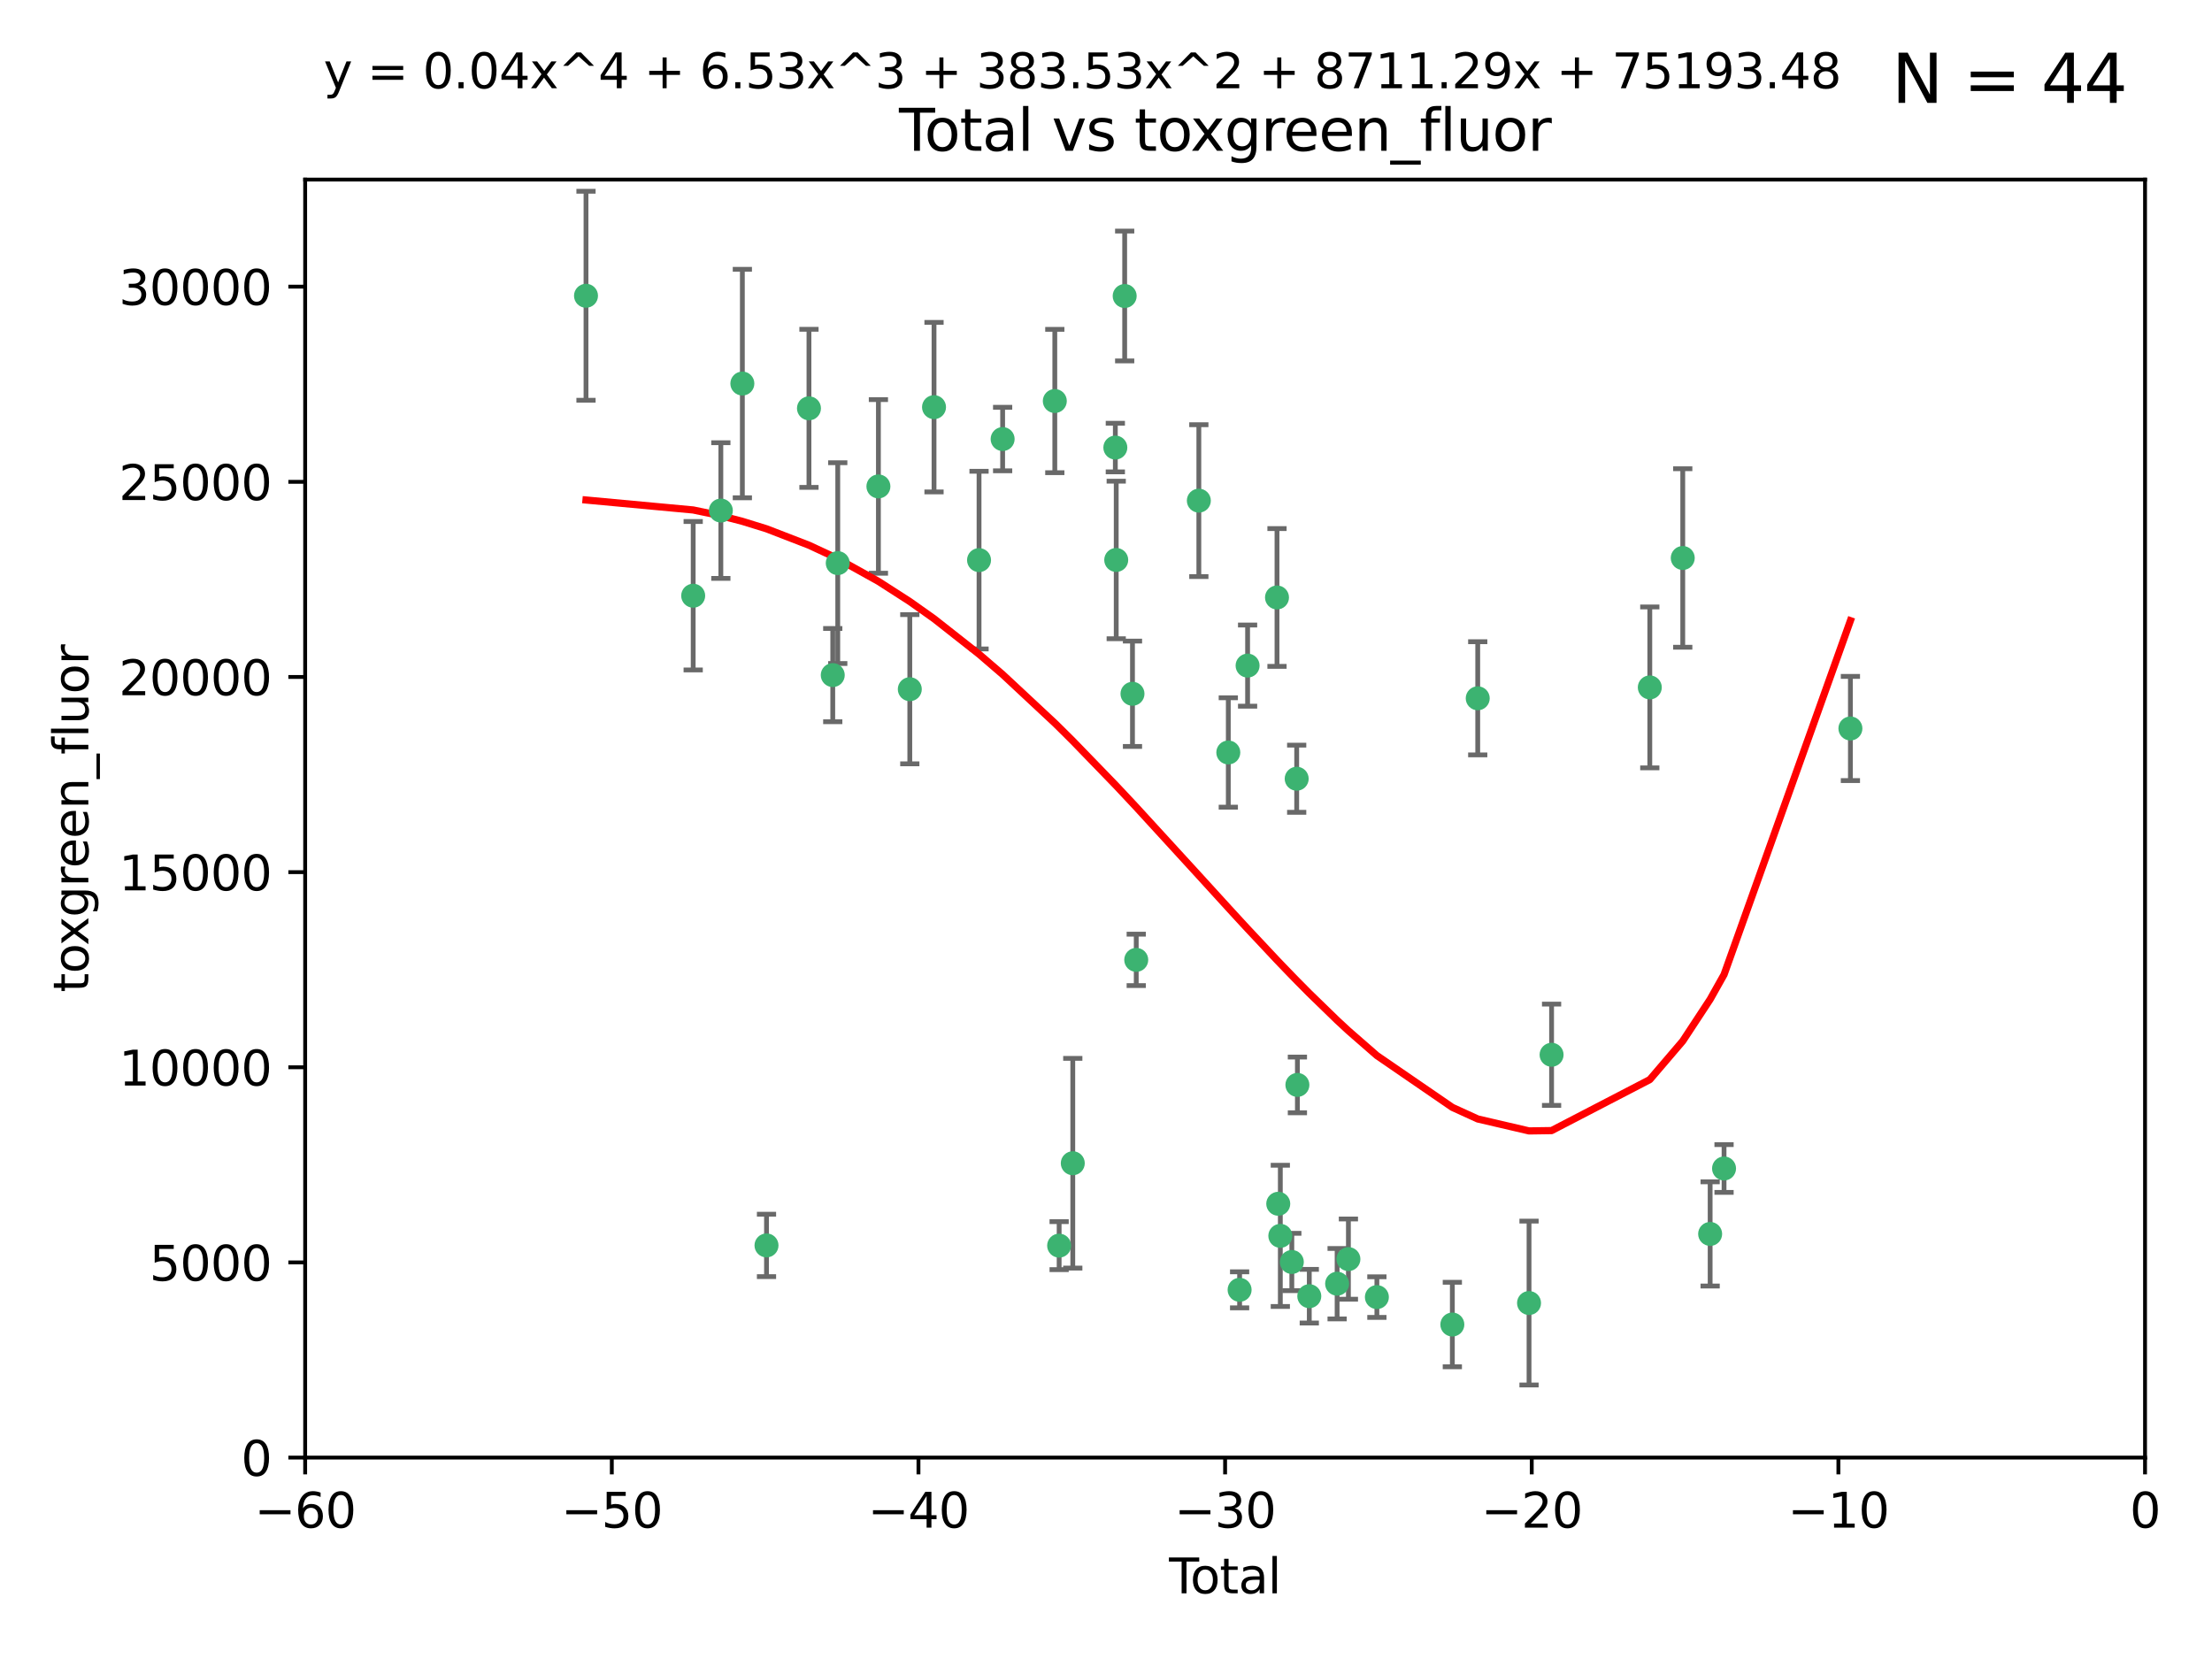 <?xml version="1.0" encoding="utf-8" standalone="no"?>
<!DOCTYPE svg PUBLIC "-//W3C//DTD SVG 1.1//EN"
  "http://www.w3.org/Graphics/SVG/1.1/DTD/svg11.dtd">
<svg xmlns:xlink="http://www.w3.org/1999/xlink" width="460.8pt" height="345.6pt" viewBox="0 0 460.8 345.6" xmlns="http://www.w3.org/2000/svg" version="1.1">
 <defs>
  <style type="text/css">*{stroke-linejoin: round; stroke-linecap: butt}</style>
 </defs>
 <g id="figure_1">
  <g id="patch_1">
   <path d="M 0 345.6 
L 460.8 345.6 
L 460.8 0 
L 0 0 
z
" style="fill: #ffffff"/>
  </g>
  <g id="axes_1">
   <g id="patch_2">
    <path d="M 63.571 303.64 
L 446.85 303.64 
L 446.85 37.411 
L 63.571 37.411 
z
" style="fill: #ffffff"/>
   </g>
   <g id="PathCollection_1">
    <defs>
     <path id="m9c64925c34" d="M 0 1.118 
C 0.297 1.118 0.581 1 0.791 0.791 
C 1 0.581 1.118 0.297 1.118 0 
C 1.118 -0.297 1 -0.581 0.791 -0.791 
C 0.581 -1 0.297 -1.118 0 -1.118 
C -0.297 -1.118 -0.581 -1 -0.791 -0.791 
C -1 -0.581 -1.118 -0.297 -1.118 0 
C -1.118 0.297 -1 0.581 -0.791 0.791 
C -0.581 1 -0.297 1.118 0 1.118 
z
" style="stroke: #3cb371"/>
    </defs>
    <g clip-path="url(#p46a2b20404)">
     <use xlink:href="#m9c64925c34" x="122.075" y="61.614" style="fill: #3cb371; stroke: #3cb371"/>
     <use xlink:href="#m9c64925c34" x="144.404" y="124.1" style="fill: #3cb371; stroke: #3cb371"/>
     <use xlink:href="#m9c64925c34" x="150.166" y="106.358" style="fill: #3cb371; stroke: #3cb371"/>
     <use xlink:href="#m9c64925c34" x="154.646" y="79.9" style="fill: #3cb371; stroke: #3cb371"/>
     <use xlink:href="#m9c64925c34" x="159.676" y="259.442" style="fill: #3cb371; stroke: #3cb371"/>
     <use xlink:href="#m9c64925c34" x="168.522" y="85.062" style="fill: #3cb371; stroke: #3cb371"/>
     <use xlink:href="#m9c64925c34" x="173.478" y="140.634" style="fill: #3cb371; stroke: #3cb371"/>
     <use xlink:href="#m9c64925c34" x="174.52" y="117.306" style="fill: #3cb371; stroke: #3cb371"/>
     <use xlink:href="#m9c64925c34" x="182.989" y="101.33" style="fill: #3cb371; stroke: #3cb371"/>
     <use xlink:href="#m9c64925c34" x="189.528" y="143.574" style="fill: #3cb371; stroke: #3cb371"/>
     <use xlink:href="#m9c64925c34" x="194.574" y="84.817" style="fill: #3cb371; stroke: #3cb371"/>
     <use xlink:href="#m9c64925c34" x="203.952" y="116.682" style="fill: #3cb371; stroke: #3cb371"/>
     <use xlink:href="#m9c64925c34" x="208.867" y="91.463" style="fill: #3cb371; stroke: #3cb371"/>
     <use xlink:href="#m9c64925c34" x="219.736" y="83.54" style="fill: #3cb371; stroke: #3cb371"/>
     <use xlink:href="#m9c64925c34" x="220.638" y="259.488" style="fill: #3cb371; stroke: #3cb371"/>
     <use xlink:href="#m9c64925c34" x="223.48" y="242.324" style="fill: #3cb371; stroke: #3cb371"/>
     <use xlink:href="#m9c64925c34" x="232.345" y="93.237" style="fill: #3cb371; stroke: #3cb371"/>
     <use xlink:href="#m9c64925c34" x="232.53" y="116.65" style="fill: #3cb371; stroke: #3cb371"/>
     <use xlink:href="#m9c64925c34" x="234.291" y="61.664" style="fill: #3cb371; stroke: #3cb371"/>
     <use xlink:href="#m9c64925c34" x="235.917" y="144.527" style="fill: #3cb371; stroke: #3cb371"/>
     <use xlink:href="#m9c64925c34" x="236.699" y="199.958" style="fill: #3cb371; stroke: #3cb371"/>
     <use xlink:href="#m9c64925c34" x="249.741" y="104.293" style="fill: #3cb371; stroke: #3cb371"/>
     <use xlink:href="#m9c64925c34" x="255.878" y="156.754" style="fill: #3cb371; stroke: #3cb371"/>
     <use xlink:href="#m9c64925c34" x="258.233" y="268.694" style="fill: #3cb371; stroke: #3cb371"/>
     <use xlink:href="#m9c64925c34" x="259.897" y="138.657" style="fill: #3cb371; stroke: #3cb371"/>
     <use xlink:href="#m9c64925c34" x="266.022" y="124.464" style="fill: #3cb371; stroke: #3cb371"/>
     <use xlink:href="#m9c64925c34" x="266.284" y="250.767" style="fill: #3cb371; stroke: #3cb371"/>
     <use xlink:href="#m9c64925c34" x="266.715" y="257.451" style="fill: #3cb371; stroke: #3cb371"/>
     <use xlink:href="#m9c64925c34" x="269.11" y="262.896" style="fill: #3cb371; stroke: #3cb371"/>
     <use xlink:href="#m9c64925c34" x="270.123" y="162.223" style="fill: #3cb371; stroke: #3cb371"/>
     <use xlink:href="#m9c64925c34" x="270.272" y="226.007" style="fill: #3cb371; stroke: #3cb371"/>
     <use xlink:href="#m9c64925c34" x="272.749" y="270.018" style="fill: #3cb371; stroke: #3cb371"/>
     <use xlink:href="#m9c64925c34" x="278.547" y="267.417" style="fill: #3cb371; stroke: #3cb371"/>
     <use xlink:href="#m9c64925c34" x="280.898" y="262.293" style="fill: #3cb371; stroke: #3cb371"/>
     <use xlink:href="#m9c64925c34" x="286.83" y="270.21" style="fill: #3cb371; stroke: #3cb371"/>
     <use xlink:href="#m9c64925c34" x="302.549" y="275.924" style="fill: #3cb371; stroke: #3cb371"/>
     <use xlink:href="#m9c64925c34" x="307.838" y="145.468" style="fill: #3cb371; stroke: #3cb371"/>
     <use xlink:href="#m9c64925c34" x="318.526" y="271.445" style="fill: #3cb371; stroke: #3cb371"/>
     <use xlink:href="#m9c64925c34" x="323.223" y="219.726" style="fill: #3cb371; stroke: #3cb371"/>
     <use xlink:href="#m9c64925c34" x="343.683" y="143.2" style="fill: #3cb371; stroke: #3cb371"/>
     <use xlink:href="#m9c64925c34" x="350.548" y="116.24" style="fill: #3cb371; stroke: #3cb371"/>
     <use xlink:href="#m9c64925c34" x="356.254" y="257.051" style="fill: #3cb371; stroke: #3cb371"/>
     <use xlink:href="#m9c64925c34" x="359.15" y="243.416" style="fill: #3cb371; stroke: #3cb371"/>
     <use xlink:href="#m9c64925c34" x="385.474" y="151.755" style="fill: #3cb371; stroke: #3cb371"/>
    </g>
   </g>
   <g id="matplotlib.axis_1">
    <g id="xtick_1">
     <g id="line2d_1">
      <defs>
       <path id="m1d581ce051" d="M 0 0 
L 0 3.5 
" style="stroke: #000000; stroke-width: 0.8"/>
      </defs>
      <g>
       <use xlink:href="#m1d581ce051" x="63.571" y="303.64" style="stroke: #000000; stroke-width: 0.8"/>
      </g>
     </g>
     <g id="text_1">
      <!-- −60 -->
      <g transform="translate(53.019 318.238)scale(0.1 -0.1)">
       <defs>
        <path id="DejaVuSans-2212" d="M 678 2272 
L 4684 2272 
L 4684 1741 
L 678 1741 
L 678 2272 
z
" transform="scale(0.016)"/>
        <path id="DejaVuSans-36" d="M 2113 2584 
Q 1688 2584 1439 2293 
Q 1191 2003 1191 1497 
Q 1191 994 1439 701 
Q 1688 409 2113 409 
Q 2538 409 2786 701 
Q 3034 994 3034 1497 
Q 3034 2003 2786 2293 
Q 2538 2584 2113 2584 
z
M 3366 4563 
L 3366 3988 
Q 3128 4100 2886 4159 
Q 2644 4219 2406 4219 
Q 1781 4219 1451 3797 
Q 1122 3375 1075 2522 
Q 1259 2794 1537 2939 
Q 1816 3084 2150 3084 
Q 2853 3084 3261 2657 
Q 3669 2231 3669 1497 
Q 3669 778 3244 343 
Q 2819 -91 2113 -91 
Q 1303 -91 875 529 
Q 447 1150 447 2328 
Q 447 3434 972 4092 
Q 1497 4750 2381 4750 
Q 2619 4750 2861 4703 
Q 3103 4656 3366 4563 
z
" transform="scale(0.016)"/>
        <path id="DejaVuSans-30" d="M 2034 4250 
Q 1547 4250 1301 3770 
Q 1056 3291 1056 2328 
Q 1056 1369 1301 889 
Q 1547 409 2034 409 
Q 2525 409 2770 889 
Q 3016 1369 3016 2328 
Q 3016 3291 2770 3770 
Q 2525 4250 2034 4250 
z
M 2034 4750 
Q 2819 4750 3233 4129 
Q 3647 3509 3647 2328 
Q 3647 1150 3233 529 
Q 2819 -91 2034 -91 
Q 1250 -91 836 529 
Q 422 1150 422 2328 
Q 422 3509 836 4129 
Q 1250 4750 2034 4750 
z
" transform="scale(0.016)"/>
       </defs>
       <use xlink:href="#DejaVuSans-2212"/>
       <use xlink:href="#DejaVuSans-36" x="83.789"/>
       <use xlink:href="#DejaVuSans-30" x="147.412"/>
      </g>
     </g>
    </g>
    <g id="xtick_2">
     <g id="line2d_2">
      <g>
       <use xlink:href="#m1d581ce051" x="127.451" y="303.64" style="stroke: #000000; stroke-width: 0.8"/>
      </g>
     </g>
     <g id="text_2">
      <!-- −50 -->
      <g transform="translate(116.899 318.238)scale(0.1 -0.1)">
       <defs>
        <path id="DejaVuSans-35" d="M 691 4666 
L 3169 4666 
L 3169 4134 
L 1269 4134 
L 1269 2991 
Q 1406 3038 1543 3061 
Q 1681 3084 1819 3084 
Q 2600 3084 3056 2656 
Q 3513 2228 3513 1497 
Q 3513 744 3044 326 
Q 2575 -91 1722 -91 
Q 1428 -91 1123 -41 
Q 819 9 494 109 
L 494 744 
Q 775 591 1075 516 
Q 1375 441 1709 441 
Q 2250 441 2565 725 
Q 2881 1009 2881 1497 
Q 2881 1984 2565 2268 
Q 2250 2553 1709 2553 
Q 1456 2553 1204 2497 
Q 953 2441 691 2322 
L 691 4666 
z
" transform="scale(0.016)"/>
       </defs>
       <use xlink:href="#DejaVuSans-2212"/>
       <use xlink:href="#DejaVuSans-35" x="83.789"/>
       <use xlink:href="#DejaVuSans-30" x="147.412"/>
      </g>
     </g>
    </g>
    <g id="xtick_3">
     <g id="line2d_3">
      <g>
       <use xlink:href="#m1d581ce051" x="191.331" y="303.64" style="stroke: #000000; stroke-width: 0.8"/>
      </g>
     </g>
     <g id="text_3">
      <!-- −40 -->
      <g transform="translate(180.778 318.238)scale(0.1 -0.1)">
       <defs>
        <path id="DejaVuSans-34" d="M 2419 4116 
L 825 1625 
L 2419 1625 
L 2419 4116 
z
M 2253 4666 
L 3047 4666 
L 3047 1625 
L 3713 1625 
L 3713 1100 
L 3047 1100 
L 3047 0 
L 2419 0 
L 2419 1100 
L 313 1100 
L 313 1709 
L 2253 4666 
z
" transform="scale(0.016)"/>
       </defs>
       <use xlink:href="#DejaVuSans-2212"/>
       <use xlink:href="#DejaVuSans-34" x="83.789"/>
       <use xlink:href="#DejaVuSans-30" x="147.412"/>
      </g>
     </g>
    </g>
    <g id="xtick_4">
     <g id="line2d_4">
      <g>
       <use xlink:href="#m1d581ce051" x="255.211" y="303.64" style="stroke: #000000; stroke-width: 0.8"/>
      </g>
     </g>
     <g id="text_4">
      <!-- −30 -->
      <g transform="translate(244.658 318.238)scale(0.1 -0.1)">
       <defs>
        <path id="DejaVuSans-33" d="M 2597 2516 
Q 3050 2419 3304 2112 
Q 3559 1806 3559 1356 
Q 3559 666 3084 287 
Q 2609 -91 1734 -91 
Q 1441 -91 1130 -33 
Q 819 25 488 141 
L 488 750 
Q 750 597 1062 519 
Q 1375 441 1716 441 
Q 2309 441 2620 675 
Q 2931 909 2931 1356 
Q 2931 1769 2642 2001 
Q 2353 2234 1838 2234 
L 1294 2234 
L 1294 2753 
L 1863 2753 
Q 2328 2753 2575 2939 
Q 2822 3125 2822 3475 
Q 2822 3834 2567 4026 
Q 2313 4219 1838 4219 
Q 1578 4219 1281 4162 
Q 984 4106 628 3988 
L 628 4550 
Q 988 4650 1302 4700 
Q 1616 4750 1894 4750 
Q 2613 4750 3031 4423 
Q 3450 4097 3450 3541 
Q 3450 3153 3228 2886 
Q 3006 2619 2597 2516 
z
" transform="scale(0.016)"/>
       </defs>
       <use xlink:href="#DejaVuSans-2212"/>
       <use xlink:href="#DejaVuSans-33" x="83.789"/>
       <use xlink:href="#DejaVuSans-30" x="147.412"/>
      </g>
     </g>
    </g>
    <g id="xtick_5">
     <g id="line2d_5">
      <g>
       <use xlink:href="#m1d581ce051" x="319.09" y="303.64" style="stroke: #000000; stroke-width: 0.8"/>
      </g>
     </g>
     <g id="text_5">
      <!-- −20 -->
      <g transform="translate(308.538 318.238)scale(0.1 -0.1)">
       <defs>
        <path id="DejaVuSans-32" d="M 1228 531 
L 3431 531 
L 3431 0 
L 469 0 
L 469 531 
Q 828 903 1448 1529 
Q 2069 2156 2228 2338 
Q 2531 2678 2651 2914 
Q 2772 3150 2772 3378 
Q 2772 3750 2511 3984 
Q 2250 4219 1831 4219 
Q 1534 4219 1204 4116 
Q 875 4013 500 3803 
L 500 4441 
Q 881 4594 1212 4672 
Q 1544 4750 1819 4750 
Q 2544 4750 2975 4387 
Q 3406 4025 3406 3419 
Q 3406 3131 3298 2873 
Q 3191 2616 2906 2266 
Q 2828 2175 2409 1742 
Q 1991 1309 1228 531 
z
" transform="scale(0.016)"/>
       </defs>
       <use xlink:href="#DejaVuSans-2212"/>
       <use xlink:href="#DejaVuSans-32" x="83.789"/>
       <use xlink:href="#DejaVuSans-30" x="147.412"/>
      </g>
     </g>
    </g>
    <g id="xtick_6">
     <g id="line2d_6">
      <g>
       <use xlink:href="#m1d581ce051" x="382.97" y="303.64" style="stroke: #000000; stroke-width: 0.8"/>
      </g>
     </g>
     <g id="text_6">
      <!-- −10 -->
      <g transform="translate(372.418 318.238)scale(0.1 -0.1)">
       <defs>
        <path id="DejaVuSans-31" d="M 794 531 
L 1825 531 
L 1825 4091 
L 703 3866 
L 703 4441 
L 1819 4666 
L 2450 4666 
L 2450 531 
L 3481 531 
L 3481 0 
L 794 0 
L 794 531 
z
" transform="scale(0.016)"/>
       </defs>
       <use xlink:href="#DejaVuSans-2212"/>
       <use xlink:href="#DejaVuSans-31" x="83.789"/>
       <use xlink:href="#DejaVuSans-30" x="147.412"/>
      </g>
     </g>
    </g>
    <g id="xtick_7">
     <g id="line2d_7">
      <g>
       <use xlink:href="#m1d581ce051" x="446.85" y="303.64" style="stroke: #000000; stroke-width: 0.8"/>
      </g>
     </g>
     <g id="text_7">
      <!-- 0 -->
      <g transform="translate(443.669 318.238)scale(0.1 -0.1)">
       <use xlink:href="#DejaVuSans-30"/>
      </g>
     </g>
    </g>
    <g id="text_8">
     <!-- Total -->
     <g transform="translate(243.534 331.917)scale(0.1 -0.1)">
      <defs>
       <path id="DejaVuSans-54" d="M -19 4666 
L 3928 4666 
L 3928 4134 
L 2272 4134 
L 2272 0 
L 1638 0 
L 1638 4134 
L -19 4134 
L -19 4666 
z
" transform="scale(0.016)"/>
       <path id="DejaVuSans-6f" d="M 1959 3097 
Q 1497 3097 1228 2736 
Q 959 2375 959 1747 
Q 959 1119 1226 758 
Q 1494 397 1959 397 
Q 2419 397 2687 759 
Q 2956 1122 2956 1747 
Q 2956 2369 2687 2733 
Q 2419 3097 1959 3097 
z
M 1959 3584 
Q 2709 3584 3137 3096 
Q 3566 2609 3566 1747 
Q 3566 888 3137 398 
Q 2709 -91 1959 -91 
Q 1206 -91 779 398 
Q 353 888 353 1747 
Q 353 2609 779 3096 
Q 1206 3584 1959 3584 
z
" transform="scale(0.016)"/>
       <path id="DejaVuSans-74" d="M 1172 4494 
L 1172 3500 
L 2356 3500 
L 2356 3053 
L 1172 3053 
L 1172 1153 
Q 1172 725 1289 603 
Q 1406 481 1766 481 
L 2356 481 
L 2356 0 
L 1766 0 
Q 1100 0 847 248 
Q 594 497 594 1153 
L 594 3053 
L 172 3053 
L 172 3500 
L 594 3500 
L 594 4494 
L 1172 4494 
z
" transform="scale(0.016)"/>
       <path id="DejaVuSans-61" d="M 2194 1759 
Q 1497 1759 1228 1600 
Q 959 1441 959 1056 
Q 959 750 1161 570 
Q 1363 391 1709 391 
Q 2188 391 2477 730 
Q 2766 1069 2766 1631 
L 2766 1759 
L 2194 1759 
z
M 3341 1997 
L 3341 0 
L 2766 0 
L 2766 531 
Q 2569 213 2275 61 
Q 1981 -91 1556 -91 
Q 1019 -91 701 211 
Q 384 513 384 1019 
Q 384 1609 779 1909 
Q 1175 2209 1959 2209 
L 2766 2209 
L 2766 2266 
Q 2766 2663 2505 2880 
Q 2244 3097 1772 3097 
Q 1472 3097 1187 3025 
Q 903 2953 641 2809 
L 641 3341 
Q 956 3463 1253 3523 
Q 1550 3584 1831 3584 
Q 2591 3584 2966 3190 
Q 3341 2797 3341 1997 
z
" transform="scale(0.016)"/>
       <path id="DejaVuSans-6c" d="M 603 4863 
L 1178 4863 
L 1178 0 
L 603 0 
L 603 4863 
z
" transform="scale(0.016)"/>
      </defs>
      <use xlink:href="#DejaVuSans-54"/>
      <use xlink:href="#DejaVuSans-6f" x="44.084"/>
      <use xlink:href="#DejaVuSans-74" x="105.266"/>
      <use xlink:href="#DejaVuSans-61" x="144.475"/>
      <use xlink:href="#DejaVuSans-6c" x="205.754"/>
     </g>
    </g>
   </g>
   <g id="matplotlib.axis_2">
    <g id="ytick_1">
     <g id="line2d_8">
      <defs>
       <path id="mf4a16c5a78" d="M 0 0 
L -3.5 0 
" style="stroke: #000000; stroke-width: 0.8"/>
      </defs>
      <g>
       <use xlink:href="#mf4a16c5a78" x="63.571" y="303.64" style="stroke: #000000; stroke-width: 0.8"/>
      </g>
     </g>
     <g id="text_9">
      <!-- 0 -->
      <g transform="translate(50.209 307.439)scale(0.1 -0.1)">
       <use xlink:href="#DejaVuSans-30"/>
      </g>
     </g>
    </g>
    <g id="ytick_2">
     <g id="line2d_9">
      <g>
       <use xlink:href="#mf4a16c5a78" x="63.571" y="262.986" style="stroke: #000000; stroke-width: 0.8"/>
      </g>
     </g>
     <g id="text_10">
      <!-- 5000 -->
      <g transform="translate(31.121 266.786)scale(0.1 -0.1)">
       <use xlink:href="#DejaVuSans-35"/>
       <use xlink:href="#DejaVuSans-30" x="63.623"/>
       <use xlink:href="#DejaVuSans-30" x="127.246"/>
       <use xlink:href="#DejaVuSans-30" x="190.869"/>
      </g>
     </g>
    </g>
    <g id="ytick_3">
     <g id="line2d_10">
      <g>
       <use xlink:href="#mf4a16c5a78" x="63.571" y="222.333" style="stroke: #000000; stroke-width: 0.8"/>
      </g>
     </g>
     <g id="text_11">
      <!-- 10000 -->
      <g transform="translate(24.759 226.132)scale(0.1 -0.1)">
       <use xlink:href="#DejaVuSans-31"/>
       <use xlink:href="#DejaVuSans-30" x="63.623"/>
       <use xlink:href="#DejaVuSans-30" x="127.246"/>
       <use xlink:href="#DejaVuSans-30" x="190.869"/>
       <use xlink:href="#DejaVuSans-30" x="254.492"/>
      </g>
     </g>
    </g>
    <g id="ytick_4">
     <g id="line2d_11">
      <g>
       <use xlink:href="#mf4a16c5a78" x="63.571" y="181.679" style="stroke: #000000; stroke-width: 0.8"/>
      </g>
     </g>
     <g id="text_12">
      <!-- 15000 -->
      <g transform="translate(24.759 185.478)scale(0.1 -0.1)">
       <use xlink:href="#DejaVuSans-31"/>
       <use xlink:href="#DejaVuSans-35" x="63.623"/>
       <use xlink:href="#DejaVuSans-30" x="127.246"/>
       <use xlink:href="#DejaVuSans-30" x="190.869"/>
       <use xlink:href="#DejaVuSans-30" x="254.492"/>
      </g>
     </g>
    </g>
    <g id="ytick_5">
     <g id="line2d_12">
      <g>
       <use xlink:href="#mf4a16c5a78" x="63.571" y="141.026" style="stroke: #000000; stroke-width: 0.8"/>
      </g>
     </g>
     <g id="text_13">
      <!-- 20000 -->
      <g transform="translate(24.759 144.825)scale(0.1 -0.1)">
       <use xlink:href="#DejaVuSans-32"/>
       <use xlink:href="#DejaVuSans-30" x="63.623"/>
       <use xlink:href="#DejaVuSans-30" x="127.246"/>
       <use xlink:href="#DejaVuSans-30" x="190.869"/>
       <use xlink:href="#DejaVuSans-30" x="254.492"/>
      </g>
     </g>
    </g>
    <g id="ytick_6">
     <g id="line2d_13">
      <g>
       <use xlink:href="#mf4a16c5a78" x="63.571" y="100.372" style="stroke: #000000; stroke-width: 0.8"/>
      </g>
     </g>
     <g id="text_14">
      <!-- 25000 -->
      <g transform="translate(24.759 104.171)scale(0.1 -0.1)">
       <use xlink:href="#DejaVuSans-32"/>
       <use xlink:href="#DejaVuSans-35" x="63.623"/>
       <use xlink:href="#DejaVuSans-30" x="127.246"/>
       <use xlink:href="#DejaVuSans-30" x="190.869"/>
       <use xlink:href="#DejaVuSans-30" x="254.492"/>
      </g>
     </g>
    </g>
    <g id="ytick_7">
     <g id="line2d_14">
      <g>
       <use xlink:href="#mf4a16c5a78" x="63.571" y="59.718" style="stroke: #000000; stroke-width: 0.8"/>
      </g>
     </g>
     <g id="text_15">
      <!-- 30000 -->
      <g transform="translate(24.759 63.518)scale(0.1 -0.1)">
       <use xlink:href="#DejaVuSans-33"/>
       <use xlink:href="#DejaVuSans-30" x="63.623"/>
       <use xlink:href="#DejaVuSans-30" x="127.246"/>
       <use xlink:href="#DejaVuSans-30" x="190.869"/>
       <use xlink:href="#DejaVuSans-30" x="254.492"/>
      </g>
     </g>
    </g>
    <g id="text_16">
     <!-- toxgreen_fluor -->
     <g transform="translate(18.401 206.72)rotate(-90)scale(0.1 -0.1)">
      <defs>
       <path id="DejaVuSans-78" d="M 3513 3500 
L 2247 1797 
L 3578 0 
L 2900 0 
L 1881 1375 
L 863 0 
L 184 0 
L 1544 1831 
L 300 3500 
L 978 3500 
L 1906 2253 
L 2834 3500 
L 3513 3500 
z
" transform="scale(0.016)"/>
       <path id="DejaVuSans-67" d="M 2906 1791 
Q 2906 2416 2648 2759 
Q 2391 3103 1925 3103 
Q 1463 3103 1205 2759 
Q 947 2416 947 1791 
Q 947 1169 1205 825 
Q 1463 481 1925 481 
Q 2391 481 2648 825 
Q 2906 1169 2906 1791 
z
M 3481 434 
Q 3481 -459 3084 -895 
Q 2688 -1331 1869 -1331 
Q 1566 -1331 1297 -1286 
Q 1028 -1241 775 -1147 
L 775 -588 
Q 1028 -725 1275 -790 
Q 1522 -856 1778 -856 
Q 2344 -856 2625 -561 
Q 2906 -266 2906 331 
L 2906 616 
Q 2728 306 2450 153 
Q 2172 0 1784 0 
Q 1141 0 747 490 
Q 353 981 353 1791 
Q 353 2603 747 3093 
Q 1141 3584 1784 3584 
Q 2172 3584 2450 3431 
Q 2728 3278 2906 2969 
L 2906 3500 
L 3481 3500 
L 3481 434 
z
" transform="scale(0.016)"/>
       <path id="DejaVuSans-72" d="M 2631 2963 
Q 2534 3019 2420 3045 
Q 2306 3072 2169 3072 
Q 1681 3072 1420 2755 
Q 1159 2438 1159 1844 
L 1159 0 
L 581 0 
L 581 3500 
L 1159 3500 
L 1159 2956 
Q 1341 3275 1631 3429 
Q 1922 3584 2338 3584 
Q 2397 3584 2469 3576 
Q 2541 3569 2628 3553 
L 2631 2963 
z
" transform="scale(0.016)"/>
       <path id="DejaVuSans-65" d="M 3597 1894 
L 3597 1613 
L 953 1613 
Q 991 1019 1311 708 
Q 1631 397 2203 397 
Q 2534 397 2845 478 
Q 3156 559 3463 722 
L 3463 178 
Q 3153 47 2828 -22 
Q 2503 -91 2169 -91 
Q 1331 -91 842 396 
Q 353 884 353 1716 
Q 353 2575 817 3079 
Q 1281 3584 2069 3584 
Q 2775 3584 3186 3129 
Q 3597 2675 3597 1894 
z
M 3022 2063 
Q 3016 2534 2758 2815 
Q 2500 3097 2075 3097 
Q 1594 3097 1305 2825 
Q 1016 2553 972 2059 
L 3022 2063 
z
" transform="scale(0.016)"/>
       <path id="DejaVuSans-6e" d="M 3513 2113 
L 3513 0 
L 2938 0 
L 2938 2094 
Q 2938 2591 2744 2837 
Q 2550 3084 2163 3084 
Q 1697 3084 1428 2787 
Q 1159 2491 1159 1978 
L 1159 0 
L 581 0 
L 581 3500 
L 1159 3500 
L 1159 2956 
Q 1366 3272 1645 3428 
Q 1925 3584 2291 3584 
Q 2894 3584 3203 3211 
Q 3513 2838 3513 2113 
z
" transform="scale(0.016)"/>
       <path id="DejaVuSans-5f" d="M 3263 -1063 
L 3263 -1509 
L -63 -1509 
L -63 -1063 
L 3263 -1063 
z
" transform="scale(0.016)"/>
       <path id="DejaVuSans-66" d="M 2375 4863 
L 2375 4384 
L 1825 4384 
Q 1516 4384 1395 4259 
Q 1275 4134 1275 3809 
L 1275 3500 
L 2222 3500 
L 2222 3053 
L 1275 3053 
L 1275 0 
L 697 0 
L 697 3053 
L 147 3053 
L 147 3500 
L 697 3500 
L 697 3744 
Q 697 4328 969 4595 
Q 1241 4863 1831 4863 
L 2375 4863 
z
" transform="scale(0.016)"/>
       <path id="DejaVuSans-75" d="M 544 1381 
L 544 3500 
L 1119 3500 
L 1119 1403 
Q 1119 906 1312 657 
Q 1506 409 1894 409 
Q 2359 409 2629 706 
Q 2900 1003 2900 1516 
L 2900 3500 
L 3475 3500 
L 3475 0 
L 2900 0 
L 2900 538 
Q 2691 219 2414 64 
Q 2138 -91 1772 -91 
Q 1169 -91 856 284 
Q 544 659 544 1381 
z
M 1991 3584 
L 1991 3584 
z
" transform="scale(0.016)"/>
      </defs>
      <use xlink:href="#DejaVuSans-74"/>
      <use xlink:href="#DejaVuSans-6f" x="39.209"/>
      <use xlink:href="#DejaVuSans-78" x="97.266"/>
      <use xlink:href="#DejaVuSans-67" x="156.445"/>
      <use xlink:href="#DejaVuSans-72" x="219.922"/>
      <use xlink:href="#DejaVuSans-65" x="258.785"/>
      <use xlink:href="#DejaVuSans-65" x="320.309"/>
      <use xlink:href="#DejaVuSans-6e" x="381.832"/>
      <use xlink:href="#DejaVuSans-5f" x="445.211"/>
      <use xlink:href="#DejaVuSans-66" x="495.211"/>
      <use xlink:href="#DejaVuSans-6c" x="530.416"/>
      <use xlink:href="#DejaVuSans-75" x="558.199"/>
      <use xlink:href="#DejaVuSans-6f" x="621.578"/>
      <use xlink:href="#DejaVuSans-72" x="682.76"/>
     </g>
    </g>
   </g>
   <g id="LineCollection_1">
    <path d="M 122.075 83.38 
L 122.075 39.848 
" clip-path="url(#p46a2b20404)" style="fill: none; stroke: #696969"/>
    <path d="M 144.404 139.562 
L 144.404 108.638 
" clip-path="url(#p46a2b20404)" style="fill: none; stroke: #696969"/>
    <path d="M 150.166 120.489 
L 150.166 92.227 
" clip-path="url(#p46a2b20404)" style="fill: none; stroke: #696969"/>
    <path d="M 154.646 103.698 
L 154.646 56.102 
" clip-path="url(#p46a2b20404)" style="fill: none; stroke: #696969"/>
    <path d="M 159.676 265.941 
L 159.676 252.944 
" clip-path="url(#p46a2b20404)" style="fill: none; stroke: #696969"/>
    <path d="M 168.522 101.528 
L 168.522 68.595 
" clip-path="url(#p46a2b20404)" style="fill: none; stroke: #696969"/>
    <path d="M 173.478 150.349 
L 173.478 130.92 
" clip-path="url(#p46a2b20404)" style="fill: none; stroke: #696969"/>
    <path d="M 174.52 138.218 
L 174.52 96.393 
" clip-path="url(#p46a2b20404)" style="fill: none; stroke: #696969"/>
    <path d="M 182.989 119.415 
L 182.989 83.245 
" clip-path="url(#p46a2b20404)" style="fill: none; stroke: #696969"/>
    <path d="M 189.528 159.116 
L 189.528 128.031 
" clip-path="url(#p46a2b20404)" style="fill: none; stroke: #696969"/>
    <path d="M 194.574 102.476 
L 194.574 67.157 
" clip-path="url(#p46a2b20404)" style="fill: none; stroke: #696969"/>
    <path d="M 203.952 135.19 
L 203.952 98.175 
" clip-path="url(#p46a2b20404)" style="fill: none; stroke: #696969"/>
    <path d="M 208.867 98.075 
L 208.867 84.85 
" clip-path="url(#p46a2b20404)" style="fill: none; stroke: #696969"/>
    <path d="M 219.736 98.468 
L 219.736 68.613 
" clip-path="url(#p46a2b20404)" style="fill: none; stroke: #696969"/>
    <path d="M 220.638 264.487 
L 220.638 254.489 
" clip-path="url(#p46a2b20404)" style="fill: none; stroke: #696969"/>
    <path d="M 223.48 264.166 
L 223.48 220.481 
" clip-path="url(#p46a2b20404)" style="fill: none; stroke: #696969"/>
    <path d="M 232.345 98.3 
L 232.345 88.175 
" clip-path="url(#p46a2b20404)" style="fill: none; stroke: #696969"/>
    <path d="M 232.53 133.058 
L 232.53 100.243 
" clip-path="url(#p46a2b20404)" style="fill: none; stroke: #696969"/>
    <path d="M 234.291 75.185 
L 234.291 48.142 
" clip-path="url(#p46a2b20404)" style="fill: none; stroke: #696969"/>
    <path d="M 235.917 155.498 
L 235.917 133.556 
" clip-path="url(#p46a2b20404)" style="fill: none; stroke: #696969"/>
    <path d="M 236.699 205.31 
L 236.699 194.605 
" clip-path="url(#p46a2b20404)" style="fill: none; stroke: #696969"/>
    <path d="M 249.741 120.111 
L 249.741 88.475 
" clip-path="url(#p46a2b20404)" style="fill: none; stroke: #696969"/>
    <path d="M 255.878 168.148 
L 255.878 145.359 
" clip-path="url(#p46a2b20404)" style="fill: none; stroke: #696969"/>
    <path d="M 258.233 272.448 
L 258.233 264.94 
" clip-path="url(#p46a2b20404)" style="fill: none; stroke: #696969"/>
    <path d="M 259.897 147.112 
L 259.897 130.202 
" clip-path="url(#p46a2b20404)" style="fill: none; stroke: #696969"/>
    <path d="M 266.022 138.816 
L 266.022 110.112 
" clip-path="url(#p46a2b20404)" style="fill: none; stroke: #696969"/>
    <path d="M 266.284 251.458 
L 266.284 250.077 
" clip-path="url(#p46a2b20404)" style="fill: none; stroke: #696969"/>
    <path d="M 266.715 272.157 
L 266.715 242.746 
" clip-path="url(#p46a2b20404)" style="fill: none; stroke: #696969"/>
    <path d="M 269.11 268.864 
L 269.11 256.927 
" clip-path="url(#p46a2b20404)" style="fill: none; stroke: #696969"/>
    <path d="M 270.123 169.217 
L 270.123 155.229 
" clip-path="url(#p46a2b20404)" style="fill: none; stroke: #696969"/>
    <path d="M 270.272 231.811 
L 270.272 220.203 
" clip-path="url(#p46a2b20404)" style="fill: none; stroke: #696969"/>
    <path d="M 272.749 275.607 
L 272.749 264.429 
" clip-path="url(#p46a2b20404)" style="fill: none; stroke: #696969"/>
    <path d="M 278.547 274.752 
L 278.547 260.081 
" clip-path="url(#p46a2b20404)" style="fill: none; stroke: #696969"/>
    <path d="M 280.898 270.647 
L 280.898 253.939 
" clip-path="url(#p46a2b20404)" style="fill: none; stroke: #696969"/>
    <path d="M 286.83 274.44 
L 286.83 265.981 
" clip-path="url(#p46a2b20404)" style="fill: none; stroke: #696969"/>
    <path d="M 302.549 284.727 
L 302.549 267.12 
" clip-path="url(#p46a2b20404)" style="fill: none; stroke: #696969"/>
    <path d="M 307.838 157.254 
L 307.838 133.683 
" clip-path="url(#p46a2b20404)" style="fill: none; stroke: #696969"/>
    <path d="M 318.526 288.513 
L 318.526 254.376 
" clip-path="url(#p46a2b20404)" style="fill: none; stroke: #696969"/>
    <path d="M 323.223 230.277 
L 323.223 209.176 
" clip-path="url(#p46a2b20404)" style="fill: none; stroke: #696969"/>
    <path d="M 343.683 159.961 
L 343.683 126.439 
" clip-path="url(#p46a2b20404)" style="fill: none; stroke: #696969"/>
    <path d="M 350.548 134.83 
L 350.548 97.649 
" clip-path="url(#p46a2b20404)" style="fill: none; stroke: #696969"/>
    <path d="M 356.254 267.904 
L 356.254 246.198 
" clip-path="url(#p46a2b20404)" style="fill: none; stroke: #696969"/>
    <path d="M 359.15 248.392 
L 359.15 238.44 
" clip-path="url(#p46a2b20404)" style="fill: none; stroke: #696969"/>
    <path d="M 385.474 162.606 
L 385.474 140.905 
" clip-path="url(#p46a2b20404)" style="fill: none; stroke: #696969"/>
   </g>
   <g id="line2d_15">
    <defs>
     <path id="m94b4e2f519" d="M 2 0 
L -2 -0 
" style="stroke: #696969"/>
    </defs>
    <g clip-path="url(#p46a2b20404)">
     <use xlink:href="#m94b4e2f519" x="122.075" y="83.38" style="fill: #696969; stroke: #696969"/>
     <use xlink:href="#m94b4e2f519" x="144.404" y="139.562" style="fill: #696969; stroke: #696969"/>
     <use xlink:href="#m94b4e2f519" x="150.166" y="120.489" style="fill: #696969; stroke: #696969"/>
     <use xlink:href="#m94b4e2f519" x="154.646" y="103.698" style="fill: #696969; stroke: #696969"/>
     <use xlink:href="#m94b4e2f519" x="159.676" y="265.941" style="fill: #696969; stroke: #696969"/>
     <use xlink:href="#m94b4e2f519" x="168.522" y="101.528" style="fill: #696969; stroke: #696969"/>
     <use xlink:href="#m94b4e2f519" x="173.478" y="150.349" style="fill: #696969; stroke: #696969"/>
     <use xlink:href="#m94b4e2f519" x="174.52" y="138.218" style="fill: #696969; stroke: #696969"/>
     <use xlink:href="#m94b4e2f519" x="182.989" y="119.415" style="fill: #696969; stroke: #696969"/>
     <use xlink:href="#m94b4e2f519" x="189.528" y="159.116" style="fill: #696969; stroke: #696969"/>
     <use xlink:href="#m94b4e2f519" x="194.574" y="102.476" style="fill: #696969; stroke: #696969"/>
     <use xlink:href="#m94b4e2f519" x="203.952" y="135.19" style="fill: #696969; stroke: #696969"/>
     <use xlink:href="#m94b4e2f519" x="208.867" y="98.075" style="fill: #696969; stroke: #696969"/>
     <use xlink:href="#m94b4e2f519" x="219.736" y="98.468" style="fill: #696969; stroke: #696969"/>
     <use xlink:href="#m94b4e2f519" x="220.638" y="264.487" style="fill: #696969; stroke: #696969"/>
     <use xlink:href="#m94b4e2f519" x="223.48" y="264.166" style="fill: #696969; stroke: #696969"/>
     <use xlink:href="#m94b4e2f519" x="232.345" y="98.3" style="fill: #696969; stroke: #696969"/>
     <use xlink:href="#m94b4e2f519" x="232.53" y="133.058" style="fill: #696969; stroke: #696969"/>
     <use xlink:href="#m94b4e2f519" x="234.291" y="75.185" style="fill: #696969; stroke: #696969"/>
     <use xlink:href="#m94b4e2f519" x="235.917" y="155.498" style="fill: #696969; stroke: #696969"/>
     <use xlink:href="#m94b4e2f519" x="236.699" y="205.31" style="fill: #696969; stroke: #696969"/>
     <use xlink:href="#m94b4e2f519" x="249.741" y="120.111" style="fill: #696969; stroke: #696969"/>
     <use xlink:href="#m94b4e2f519" x="255.878" y="168.148" style="fill: #696969; stroke: #696969"/>
     <use xlink:href="#m94b4e2f519" x="258.233" y="272.448" style="fill: #696969; stroke: #696969"/>
     <use xlink:href="#m94b4e2f519" x="259.897" y="147.112" style="fill: #696969; stroke: #696969"/>
     <use xlink:href="#m94b4e2f519" x="266.022" y="138.816" style="fill: #696969; stroke: #696969"/>
     <use xlink:href="#m94b4e2f519" x="266.284" y="251.458" style="fill: #696969; stroke: #696969"/>
     <use xlink:href="#m94b4e2f519" x="266.715" y="272.157" style="fill: #696969; stroke: #696969"/>
     <use xlink:href="#m94b4e2f519" x="269.11" y="268.864" style="fill: #696969; stroke: #696969"/>
     <use xlink:href="#m94b4e2f519" x="270.123" y="169.217" style="fill: #696969; stroke: #696969"/>
     <use xlink:href="#m94b4e2f519" x="270.272" y="231.811" style="fill: #696969; stroke: #696969"/>
     <use xlink:href="#m94b4e2f519" x="272.749" y="275.607" style="fill: #696969; stroke: #696969"/>
     <use xlink:href="#m94b4e2f519" x="278.547" y="274.752" style="fill: #696969; stroke: #696969"/>
     <use xlink:href="#m94b4e2f519" x="280.898" y="270.647" style="fill: #696969; stroke: #696969"/>
     <use xlink:href="#m94b4e2f519" x="286.83" y="274.44" style="fill: #696969; stroke: #696969"/>
     <use xlink:href="#m94b4e2f519" x="302.549" y="284.727" style="fill: #696969; stroke: #696969"/>
     <use xlink:href="#m94b4e2f519" x="307.838" y="157.254" style="fill: #696969; stroke: #696969"/>
     <use xlink:href="#m94b4e2f519" x="318.526" y="288.513" style="fill: #696969; stroke: #696969"/>
     <use xlink:href="#m94b4e2f519" x="323.223" y="230.277" style="fill: #696969; stroke: #696969"/>
     <use xlink:href="#m94b4e2f519" x="343.683" y="159.961" style="fill: #696969; stroke: #696969"/>
     <use xlink:href="#m94b4e2f519" x="350.548" y="134.83" style="fill: #696969; stroke: #696969"/>
     <use xlink:href="#m94b4e2f519" x="356.254" y="267.904" style="fill: #696969; stroke: #696969"/>
     <use xlink:href="#m94b4e2f519" x="359.15" y="248.392" style="fill: #696969; stroke: #696969"/>
     <use xlink:href="#m94b4e2f519" x="385.474" y="162.606" style="fill: #696969; stroke: #696969"/>
    </g>
   </g>
   <g id="line2d_16">
    <g clip-path="url(#p46a2b20404)">
     <use xlink:href="#m94b4e2f519" x="122.075" y="39.848" style="fill: #696969; stroke: #696969"/>
     <use xlink:href="#m94b4e2f519" x="144.404" y="108.638" style="fill: #696969; stroke: #696969"/>
     <use xlink:href="#m94b4e2f519" x="150.166" y="92.227" style="fill: #696969; stroke: #696969"/>
     <use xlink:href="#m94b4e2f519" x="154.646" y="56.102" style="fill: #696969; stroke: #696969"/>
     <use xlink:href="#m94b4e2f519" x="159.676" y="252.944" style="fill: #696969; stroke: #696969"/>
     <use xlink:href="#m94b4e2f519" x="168.522" y="68.595" style="fill: #696969; stroke: #696969"/>
     <use xlink:href="#m94b4e2f519" x="173.478" y="130.92" style="fill: #696969; stroke: #696969"/>
     <use xlink:href="#m94b4e2f519" x="174.52" y="96.393" style="fill: #696969; stroke: #696969"/>
     <use xlink:href="#m94b4e2f519" x="182.989" y="83.245" style="fill: #696969; stroke: #696969"/>
     <use xlink:href="#m94b4e2f519" x="189.528" y="128.031" style="fill: #696969; stroke: #696969"/>
     <use xlink:href="#m94b4e2f519" x="194.574" y="67.157" style="fill: #696969; stroke: #696969"/>
     <use xlink:href="#m94b4e2f519" x="203.952" y="98.175" style="fill: #696969; stroke: #696969"/>
     <use xlink:href="#m94b4e2f519" x="208.867" y="84.85" style="fill: #696969; stroke: #696969"/>
     <use xlink:href="#m94b4e2f519" x="219.736" y="68.613" style="fill: #696969; stroke: #696969"/>
     <use xlink:href="#m94b4e2f519" x="220.638" y="254.489" style="fill: #696969; stroke: #696969"/>
     <use xlink:href="#m94b4e2f519" x="223.48" y="220.481" style="fill: #696969; stroke: #696969"/>
     <use xlink:href="#m94b4e2f519" x="232.345" y="88.175" style="fill: #696969; stroke: #696969"/>
     <use xlink:href="#m94b4e2f519" x="232.53" y="100.243" style="fill: #696969; stroke: #696969"/>
     <use xlink:href="#m94b4e2f519" x="234.291" y="48.142" style="fill: #696969; stroke: #696969"/>
     <use xlink:href="#m94b4e2f519" x="235.917" y="133.556" style="fill: #696969; stroke: #696969"/>
     <use xlink:href="#m94b4e2f519" x="236.699" y="194.605" style="fill: #696969; stroke: #696969"/>
     <use xlink:href="#m94b4e2f519" x="249.741" y="88.475" style="fill: #696969; stroke: #696969"/>
     <use xlink:href="#m94b4e2f519" x="255.878" y="145.359" style="fill: #696969; stroke: #696969"/>
     <use xlink:href="#m94b4e2f519" x="258.233" y="264.94" style="fill: #696969; stroke: #696969"/>
     <use xlink:href="#m94b4e2f519" x="259.897" y="130.202" style="fill: #696969; stroke: #696969"/>
     <use xlink:href="#m94b4e2f519" x="266.022" y="110.112" style="fill: #696969; stroke: #696969"/>
     <use xlink:href="#m94b4e2f519" x="266.284" y="250.077" style="fill: #696969; stroke: #696969"/>
     <use xlink:href="#m94b4e2f519" x="266.715" y="242.746" style="fill: #696969; stroke: #696969"/>
     <use xlink:href="#m94b4e2f519" x="269.11" y="256.927" style="fill: #696969; stroke: #696969"/>
     <use xlink:href="#m94b4e2f519" x="270.123" y="155.229" style="fill: #696969; stroke: #696969"/>
     <use xlink:href="#m94b4e2f519" x="270.272" y="220.203" style="fill: #696969; stroke: #696969"/>
     <use xlink:href="#m94b4e2f519" x="272.749" y="264.429" style="fill: #696969; stroke: #696969"/>
     <use xlink:href="#m94b4e2f519" x="278.547" y="260.081" style="fill: #696969; stroke: #696969"/>
     <use xlink:href="#m94b4e2f519" x="280.898" y="253.939" style="fill: #696969; stroke: #696969"/>
     <use xlink:href="#m94b4e2f519" x="286.83" y="265.981" style="fill: #696969; stroke: #696969"/>
     <use xlink:href="#m94b4e2f519" x="302.549" y="267.12" style="fill: #696969; stroke: #696969"/>
     <use xlink:href="#m94b4e2f519" x="307.838" y="133.683" style="fill: #696969; stroke: #696969"/>
     <use xlink:href="#m94b4e2f519" x="318.526" y="254.376" style="fill: #696969; stroke: #696969"/>
     <use xlink:href="#m94b4e2f519" x="323.223" y="209.176" style="fill: #696969; stroke: #696969"/>
     <use xlink:href="#m94b4e2f519" x="343.683" y="126.439" style="fill: #696969; stroke: #696969"/>
     <use xlink:href="#m94b4e2f519" x="350.548" y="97.649" style="fill: #696969; stroke: #696969"/>
     <use xlink:href="#m94b4e2f519" x="356.254" y="246.198" style="fill: #696969; stroke: #696969"/>
     <use xlink:href="#m94b4e2f519" x="359.15" y="238.44" style="fill: #696969; stroke: #696969"/>
     <use xlink:href="#m94b4e2f519" x="385.474" y="140.905" style="fill: #696969; stroke: #696969"/>
    </g>
   </g>
   <g id="line2d_17">
    <path d="M 122.075 104.161 
L 144.404 106.236 
L 150.166 107.438 
L 154.646 108.602 
L 159.676 110.159 
L 168.522 113.577 
L 173.478 115.883 
L 174.52 116.404 
L 182.989 121.11 
L 189.528 125.314 
L 194.574 128.89 
L 203.952 136.272 
L 208.867 140.501 
L 219.736 150.636 
L 220.638 151.52 
L 223.48 154.346 
L 232.345 163.497 
L 232.53 163.693 
L 234.291 165.563 
L 235.917 167.301 
L 236.699 168.14 
L 249.741 182.379 
L 255.878 189.11 
L 258.233 191.675 
L 259.897 193.477 
L 266.022 200.008 
L 266.284 200.282 
L 266.715 200.734 
L 269.11 203.218 
L 270.123 204.258 
L 270.272 204.409 
L 272.749 206.911 
L 278.547 212.543 
L 280.898 214.721 
L 286.83 219.895 
L 302.549 230.686 
L 307.838 233.1 
L 318.526 235.591 
L 323.223 235.522 
L 343.683 224.902 
L 350.548 216.868 
L 356.254 208.183 
L 359.15 203.026 
L 385.474 129.298 
" clip-path="url(#p46a2b20404)" style="fill: none; stroke: #ff0000; stroke-width: 1.5; stroke-linecap: square"/>
   </g>
   <g id="line2d_18">
    <defs>
     <path id="m6c3d59b69d" d="M 0 2 
C 0.53 2 1.039 1.789 1.414 1.414 
C 1.789 1.039 2 0.53 2 0 
C 2 -0.53 1.789 -1.039 1.414 -1.414 
C 1.039 -1.789 0.53 -2 0 -2 
C -0.53 -2 -1.039 -1.789 -1.414 -1.414 
C -1.789 -1.039 -2 -0.53 -2 0 
C -2 0.53 -1.789 1.039 -1.414 1.414 
C -1.039 1.789 -0.53 2 0 2 
z
" style="stroke: #3cb371"/>
    </defs>
    <g clip-path="url(#p46a2b20404)">
     <use xlink:href="#m6c3d59b69d" x="122.075" y="61.614" style="fill: #3cb371; stroke: #3cb371"/>
     <use xlink:href="#m6c3d59b69d" x="144.404" y="124.1" style="fill: #3cb371; stroke: #3cb371"/>
     <use xlink:href="#m6c3d59b69d" x="150.166" y="106.358" style="fill: #3cb371; stroke: #3cb371"/>
     <use xlink:href="#m6c3d59b69d" x="154.646" y="79.9" style="fill: #3cb371; stroke: #3cb371"/>
     <use xlink:href="#m6c3d59b69d" x="159.676" y="259.442" style="fill: #3cb371; stroke: #3cb371"/>
     <use xlink:href="#m6c3d59b69d" x="168.522" y="85.062" style="fill: #3cb371; stroke: #3cb371"/>
     <use xlink:href="#m6c3d59b69d" x="173.478" y="140.634" style="fill: #3cb371; stroke: #3cb371"/>
     <use xlink:href="#m6c3d59b69d" x="174.52" y="117.306" style="fill: #3cb371; stroke: #3cb371"/>
     <use xlink:href="#m6c3d59b69d" x="182.989" y="101.33" style="fill: #3cb371; stroke: #3cb371"/>
     <use xlink:href="#m6c3d59b69d" x="189.528" y="143.574" style="fill: #3cb371; stroke: #3cb371"/>
     <use xlink:href="#m6c3d59b69d" x="194.574" y="84.817" style="fill: #3cb371; stroke: #3cb371"/>
     <use xlink:href="#m6c3d59b69d" x="203.952" y="116.682" style="fill: #3cb371; stroke: #3cb371"/>
     <use xlink:href="#m6c3d59b69d" x="208.867" y="91.463" style="fill: #3cb371; stroke: #3cb371"/>
     <use xlink:href="#m6c3d59b69d" x="219.736" y="83.54" style="fill: #3cb371; stroke: #3cb371"/>
     <use xlink:href="#m6c3d59b69d" x="220.638" y="259.488" style="fill: #3cb371; stroke: #3cb371"/>
     <use xlink:href="#m6c3d59b69d" x="223.48" y="242.324" style="fill: #3cb371; stroke: #3cb371"/>
     <use xlink:href="#m6c3d59b69d" x="232.345" y="93.237" style="fill: #3cb371; stroke: #3cb371"/>
     <use xlink:href="#m6c3d59b69d" x="232.53" y="116.65" style="fill: #3cb371; stroke: #3cb371"/>
     <use xlink:href="#m6c3d59b69d" x="234.291" y="61.664" style="fill: #3cb371; stroke: #3cb371"/>
     <use xlink:href="#m6c3d59b69d" x="235.917" y="144.527" style="fill: #3cb371; stroke: #3cb371"/>
     <use xlink:href="#m6c3d59b69d" x="236.699" y="199.958" style="fill: #3cb371; stroke: #3cb371"/>
     <use xlink:href="#m6c3d59b69d" x="249.741" y="104.293" style="fill: #3cb371; stroke: #3cb371"/>
     <use xlink:href="#m6c3d59b69d" x="255.878" y="156.754" style="fill: #3cb371; stroke: #3cb371"/>
     <use xlink:href="#m6c3d59b69d" x="258.233" y="268.694" style="fill: #3cb371; stroke: #3cb371"/>
     <use xlink:href="#m6c3d59b69d" x="259.897" y="138.657" style="fill: #3cb371; stroke: #3cb371"/>
     <use xlink:href="#m6c3d59b69d" x="266.022" y="124.464" style="fill: #3cb371; stroke: #3cb371"/>
     <use xlink:href="#m6c3d59b69d" x="266.284" y="250.767" style="fill: #3cb371; stroke: #3cb371"/>
     <use xlink:href="#m6c3d59b69d" x="266.715" y="257.451" style="fill: #3cb371; stroke: #3cb371"/>
     <use xlink:href="#m6c3d59b69d" x="269.11" y="262.896" style="fill: #3cb371; stroke: #3cb371"/>
     <use xlink:href="#m6c3d59b69d" x="270.123" y="162.223" style="fill: #3cb371; stroke: #3cb371"/>
     <use xlink:href="#m6c3d59b69d" x="270.272" y="226.007" style="fill: #3cb371; stroke: #3cb371"/>
     <use xlink:href="#m6c3d59b69d" x="272.749" y="270.018" style="fill: #3cb371; stroke: #3cb371"/>
     <use xlink:href="#m6c3d59b69d" x="278.547" y="267.417" style="fill: #3cb371; stroke: #3cb371"/>
     <use xlink:href="#m6c3d59b69d" x="280.898" y="262.293" style="fill: #3cb371; stroke: #3cb371"/>
     <use xlink:href="#m6c3d59b69d" x="286.83" y="270.21" style="fill: #3cb371; stroke: #3cb371"/>
     <use xlink:href="#m6c3d59b69d" x="302.549" y="275.924" style="fill: #3cb371; stroke: #3cb371"/>
     <use xlink:href="#m6c3d59b69d" x="307.838" y="145.468" style="fill: #3cb371; stroke: #3cb371"/>
     <use xlink:href="#m6c3d59b69d" x="318.526" y="271.445" style="fill: #3cb371; stroke: #3cb371"/>
     <use xlink:href="#m6c3d59b69d" x="323.223" y="219.726" style="fill: #3cb371; stroke: #3cb371"/>
     <use xlink:href="#m6c3d59b69d" x="343.683" y="143.2" style="fill: #3cb371; stroke: #3cb371"/>
     <use xlink:href="#m6c3d59b69d" x="350.548" y="116.24" style="fill: #3cb371; stroke: #3cb371"/>
     <use xlink:href="#m6c3d59b69d" x="356.254" y="257.051" style="fill: #3cb371; stroke: #3cb371"/>
     <use xlink:href="#m6c3d59b69d" x="359.15" y="243.416" style="fill: #3cb371; stroke: #3cb371"/>
     <use xlink:href="#m6c3d59b69d" x="385.474" y="151.755" style="fill: #3cb371; stroke: #3cb371"/>
    </g>
   </g>
   <g id="patch_3">
    <path d="M 63.571 303.64 
L 63.571 37.411 
" style="fill: none; stroke: #000000; stroke-width: 0.8; stroke-linejoin: miter; stroke-linecap: square"/>
   </g>
   <g id="patch_4">
    <path d="M 446.85 303.64 
L 446.85 37.411 
" style="fill: none; stroke: #000000; stroke-width: 0.8; stroke-linejoin: miter; stroke-linecap: square"/>
   </g>
   <g id="patch_5">
    <path d="M 63.571 303.64 
L 446.85 303.64 
" style="fill: none; stroke: #000000; stroke-width: 0.8; stroke-linejoin: miter; stroke-linecap: square"/>
   </g>
   <g id="patch_6">
    <path d="M 63.571 37.411 
L 446.85 37.411 
" style="fill: none; stroke: #000000; stroke-width: 0.8; stroke-linejoin: miter; stroke-linecap: square"/>
   </g>
   <g id="text_17">
    <!-- N = 44 -->
    <g transform="translate(394.098 21.426)scale(0.14 -0.14)">
     <defs>
      <path id="DejaVuSans-4e" d="M 628 4666 
L 1478 4666 
L 3547 763 
L 3547 4666 
L 4159 4666 
L 4159 0 
L 3309 0 
L 1241 3903 
L 1241 0 
L 628 0 
L 628 4666 
z
" transform="scale(0.016)"/>
      <path id="DejaVuSans-20" transform="scale(0.016)"/>
      <path id="DejaVuSans-3d" d="M 678 2906 
L 4684 2906 
L 4684 2381 
L 678 2381 
L 678 2906 
z
M 678 1631 
L 4684 1631 
L 4684 1100 
L 678 1100 
L 678 1631 
z
" transform="scale(0.016)"/>
     </defs>
     <use xlink:href="#DejaVuSans-4e"/>
     <use xlink:href="#DejaVuSans-20" x="74.805"/>
     <use xlink:href="#DejaVuSans-3d" x="106.592"/>
     <use xlink:href="#DejaVuSans-20" x="190.381"/>
     <use xlink:href="#DejaVuSans-34" x="222.168"/>
     <use xlink:href="#DejaVuSans-34" x="285.791"/>
    </g>
   </g>
   <g id="text_18">
    <!-- y = 0.04x^4 + 6.53x^3 + 383.53x^2 + 8711.29x + 75193.48 -->
    <g transform="translate(67.404 18.387)scale(0.1 -0.1)">
     <defs>
      <path id="DejaVuSans-79" d="M 2059 -325 
Q 1816 -950 1584 -1140 
Q 1353 -1331 966 -1331 
L 506 -1331 
L 506 -850 
L 844 -850 
Q 1081 -850 1212 -737 
Q 1344 -625 1503 -206 
L 1606 56 
L 191 3500 
L 800 3500 
L 1894 763 
L 2988 3500 
L 3597 3500 
L 2059 -325 
z
" transform="scale(0.016)"/>
      <path id="DejaVuSans-2e" d="M 684 794 
L 1344 794 
L 1344 0 
L 684 0 
L 684 794 
z
" transform="scale(0.016)"/>
      <path id="DejaVuSans-5e" d="M 2988 4666 
L 4684 2925 
L 4056 2925 
L 2681 4159 
L 1306 2925 
L 678 2925 
L 2375 4666 
L 2988 4666 
z
" transform="scale(0.016)"/>
      <path id="DejaVuSans-2b" d="M 2944 4013 
L 2944 2272 
L 4684 2272 
L 4684 1741 
L 2944 1741 
L 2944 0 
L 2419 0 
L 2419 1741 
L 678 1741 
L 678 2272 
L 2419 2272 
L 2419 4013 
L 2944 4013 
z
" transform="scale(0.016)"/>
      <path id="DejaVuSans-38" d="M 2034 2216 
Q 1584 2216 1326 1975 
Q 1069 1734 1069 1313 
Q 1069 891 1326 650 
Q 1584 409 2034 409 
Q 2484 409 2743 651 
Q 3003 894 3003 1313 
Q 3003 1734 2745 1975 
Q 2488 2216 2034 2216 
z
M 1403 2484 
Q 997 2584 770 2862 
Q 544 3141 544 3541 
Q 544 4100 942 4425 
Q 1341 4750 2034 4750 
Q 2731 4750 3128 4425 
Q 3525 4100 3525 3541 
Q 3525 3141 3298 2862 
Q 3072 2584 2669 2484 
Q 3125 2378 3379 2068 
Q 3634 1759 3634 1313 
Q 3634 634 3220 271 
Q 2806 -91 2034 -91 
Q 1263 -91 848 271 
Q 434 634 434 1313 
Q 434 1759 690 2068 
Q 947 2378 1403 2484 
z
M 1172 3481 
Q 1172 3119 1398 2916 
Q 1625 2713 2034 2713 
Q 2441 2713 2670 2916 
Q 2900 3119 2900 3481 
Q 2900 3844 2670 4047 
Q 2441 4250 2034 4250 
Q 1625 4250 1398 4047 
Q 1172 3844 1172 3481 
z
" transform="scale(0.016)"/>
      <path id="DejaVuSans-37" d="M 525 4666 
L 3525 4666 
L 3525 4397 
L 1831 0 
L 1172 0 
L 2766 4134 
L 525 4134 
L 525 4666 
z
" transform="scale(0.016)"/>
      <path id="DejaVuSans-39" d="M 703 97 
L 703 672 
Q 941 559 1184 500 
Q 1428 441 1663 441 
Q 2288 441 2617 861 
Q 2947 1281 2994 2138 
Q 2813 1869 2534 1725 
Q 2256 1581 1919 1581 
Q 1219 1581 811 2004 
Q 403 2428 403 3163 
Q 403 3881 828 4315 
Q 1253 4750 1959 4750 
Q 2769 4750 3195 4129 
Q 3622 3509 3622 2328 
Q 3622 1225 3098 567 
Q 2575 -91 1691 -91 
Q 1453 -91 1209 -44 
Q 966 3 703 97 
z
M 1959 2075 
Q 2384 2075 2632 2365 
Q 2881 2656 2881 3163 
Q 2881 3666 2632 3958 
Q 2384 4250 1959 4250 
Q 1534 4250 1286 3958 
Q 1038 3666 1038 3163 
Q 1038 2656 1286 2365 
Q 1534 2075 1959 2075 
z
" transform="scale(0.016)"/>
     </defs>
     <use xlink:href="#DejaVuSans-79"/>
     <use xlink:href="#DejaVuSans-20" x="59.18"/>
     <use xlink:href="#DejaVuSans-3d" x="90.967"/>
     <use xlink:href="#DejaVuSans-20" x="174.756"/>
     <use xlink:href="#DejaVuSans-30" x="206.543"/>
     <use xlink:href="#DejaVuSans-2e" x="270.166"/>
     <use xlink:href="#DejaVuSans-30" x="301.953"/>
     <use xlink:href="#DejaVuSans-34" x="365.576"/>
     <use xlink:href="#DejaVuSans-78" x="429.199"/>
     <use xlink:href="#DejaVuSans-5e" x="488.379"/>
     <use xlink:href="#DejaVuSans-34" x="572.168"/>
     <use xlink:href="#DejaVuSans-20" x="635.791"/>
     <use xlink:href="#DejaVuSans-2b" x="667.578"/>
     <use xlink:href="#DejaVuSans-20" x="751.367"/>
     <use xlink:href="#DejaVuSans-36" x="783.154"/>
     <use xlink:href="#DejaVuSans-2e" x="846.777"/>
     <use xlink:href="#DejaVuSans-35" x="878.564"/>
     <use xlink:href="#DejaVuSans-33" x="942.188"/>
     <use xlink:href="#DejaVuSans-78" x="1005.811"/>
     <use xlink:href="#DejaVuSans-5e" x="1064.99"/>
     <use xlink:href="#DejaVuSans-33" x="1148.779"/>
     <use xlink:href="#DejaVuSans-20" x="1212.402"/>
     <use xlink:href="#DejaVuSans-2b" x="1244.189"/>
     <use xlink:href="#DejaVuSans-20" x="1327.979"/>
     <use xlink:href="#DejaVuSans-33" x="1359.766"/>
     <use xlink:href="#DejaVuSans-38" x="1423.389"/>
     <use xlink:href="#DejaVuSans-33" x="1487.012"/>
     <use xlink:href="#DejaVuSans-2e" x="1550.635"/>
     <use xlink:href="#DejaVuSans-35" x="1582.422"/>
     <use xlink:href="#DejaVuSans-33" x="1646.045"/>
     <use xlink:href="#DejaVuSans-78" x="1709.668"/>
     <use xlink:href="#DejaVuSans-5e" x="1768.848"/>
     <use xlink:href="#DejaVuSans-32" x="1852.637"/>
     <use xlink:href="#DejaVuSans-20" x="1916.26"/>
     <use xlink:href="#DejaVuSans-2b" x="1948.047"/>
     <use xlink:href="#DejaVuSans-20" x="2031.836"/>
     <use xlink:href="#DejaVuSans-38" x="2063.623"/>
     <use xlink:href="#DejaVuSans-37" x="2127.246"/>
     <use xlink:href="#DejaVuSans-31" x="2190.869"/>
     <use xlink:href="#DejaVuSans-31" x="2254.492"/>
     <use xlink:href="#DejaVuSans-2e" x="2318.115"/>
     <use xlink:href="#DejaVuSans-32" x="2349.902"/>
     <use xlink:href="#DejaVuSans-39" x="2413.525"/>
     <use xlink:href="#DejaVuSans-78" x="2477.148"/>
     <use xlink:href="#DejaVuSans-20" x="2536.328"/>
     <use xlink:href="#DejaVuSans-2b" x="2568.115"/>
     <use xlink:href="#DejaVuSans-20" x="2651.904"/>
     <use xlink:href="#DejaVuSans-37" x="2683.691"/>
     <use xlink:href="#DejaVuSans-35" x="2747.314"/>
     <use xlink:href="#DejaVuSans-31" x="2810.938"/>
     <use xlink:href="#DejaVuSans-39" x="2874.561"/>
     <use xlink:href="#DejaVuSans-33" x="2938.184"/>
     <use xlink:href="#DejaVuSans-2e" x="3001.807"/>
     <use xlink:href="#DejaVuSans-34" x="3033.594"/>
     <use xlink:href="#DejaVuSans-38" x="3097.217"/>
    </g>
   </g>
   <g id="text_19">
    <!-- Total vs toxgreen_fluor -->
    <g transform="translate(187.275 31.411)scale(0.12 -0.12)">
     <defs>
      <path id="DejaVuSans-76" d="M 191 3500 
L 800 3500 
L 1894 563 
L 2988 3500 
L 3597 3500 
L 2284 0 
L 1503 0 
L 191 3500 
z
" transform="scale(0.016)"/>
      <path id="DejaVuSans-73" d="M 2834 3397 
L 2834 2853 
Q 2591 2978 2328 3040 
Q 2066 3103 1784 3103 
Q 1356 3103 1142 2972 
Q 928 2841 928 2578 
Q 928 2378 1081 2264 
Q 1234 2150 1697 2047 
L 1894 2003 
Q 2506 1872 2764 1633 
Q 3022 1394 3022 966 
Q 3022 478 2636 193 
Q 2250 -91 1575 -91 
Q 1294 -91 989 -36 
Q 684 19 347 128 
L 347 722 
Q 666 556 975 473 
Q 1284 391 1588 391 
Q 1994 391 2212 530 
Q 2431 669 2431 922 
Q 2431 1156 2273 1281 
Q 2116 1406 1581 1522 
L 1381 1569 
Q 847 1681 609 1914 
Q 372 2147 372 2553 
Q 372 3047 722 3315 
Q 1072 3584 1716 3584 
Q 2034 3584 2315 3537 
Q 2597 3491 2834 3397 
z
" transform="scale(0.016)"/>
     </defs>
     <use xlink:href="#DejaVuSans-54"/>
     <use xlink:href="#DejaVuSans-6f" x="44.084"/>
     <use xlink:href="#DejaVuSans-74" x="105.266"/>
     <use xlink:href="#DejaVuSans-61" x="144.475"/>
     <use xlink:href="#DejaVuSans-6c" x="205.754"/>
     <use xlink:href="#DejaVuSans-20" x="233.537"/>
     <use xlink:href="#DejaVuSans-76" x="265.324"/>
     <use xlink:href="#DejaVuSans-73" x="324.504"/>
     <use xlink:href="#DejaVuSans-20" x="376.604"/>
     <use xlink:href="#DejaVuSans-74" x="408.391"/>
     <use xlink:href="#DejaVuSans-6f" x="447.6"/>
     <use xlink:href="#DejaVuSans-78" x="505.656"/>
     <use xlink:href="#DejaVuSans-67" x="564.836"/>
     <use xlink:href="#DejaVuSans-72" x="628.312"/>
     <use xlink:href="#DejaVuSans-65" x="667.176"/>
     <use xlink:href="#DejaVuSans-65" x="728.699"/>
     <use xlink:href="#DejaVuSans-6e" x="790.223"/>
     <use xlink:href="#DejaVuSans-5f" x="853.602"/>
     <use xlink:href="#DejaVuSans-66" x="903.602"/>
     <use xlink:href="#DejaVuSans-6c" x="938.807"/>
     <use xlink:href="#DejaVuSans-75" x="966.59"/>
     <use xlink:href="#DejaVuSans-6f" x="1029.969"/>
     <use xlink:href="#DejaVuSans-72" x="1091.15"/>
    </g>
   </g>
  </g>
 </g>
 <defs>
  <clipPath id="p46a2b20404">
   <rect x="63.571" y="37.411" width="383.279" height="266.229"/>
  </clipPath>
 </defs>
</svg>
